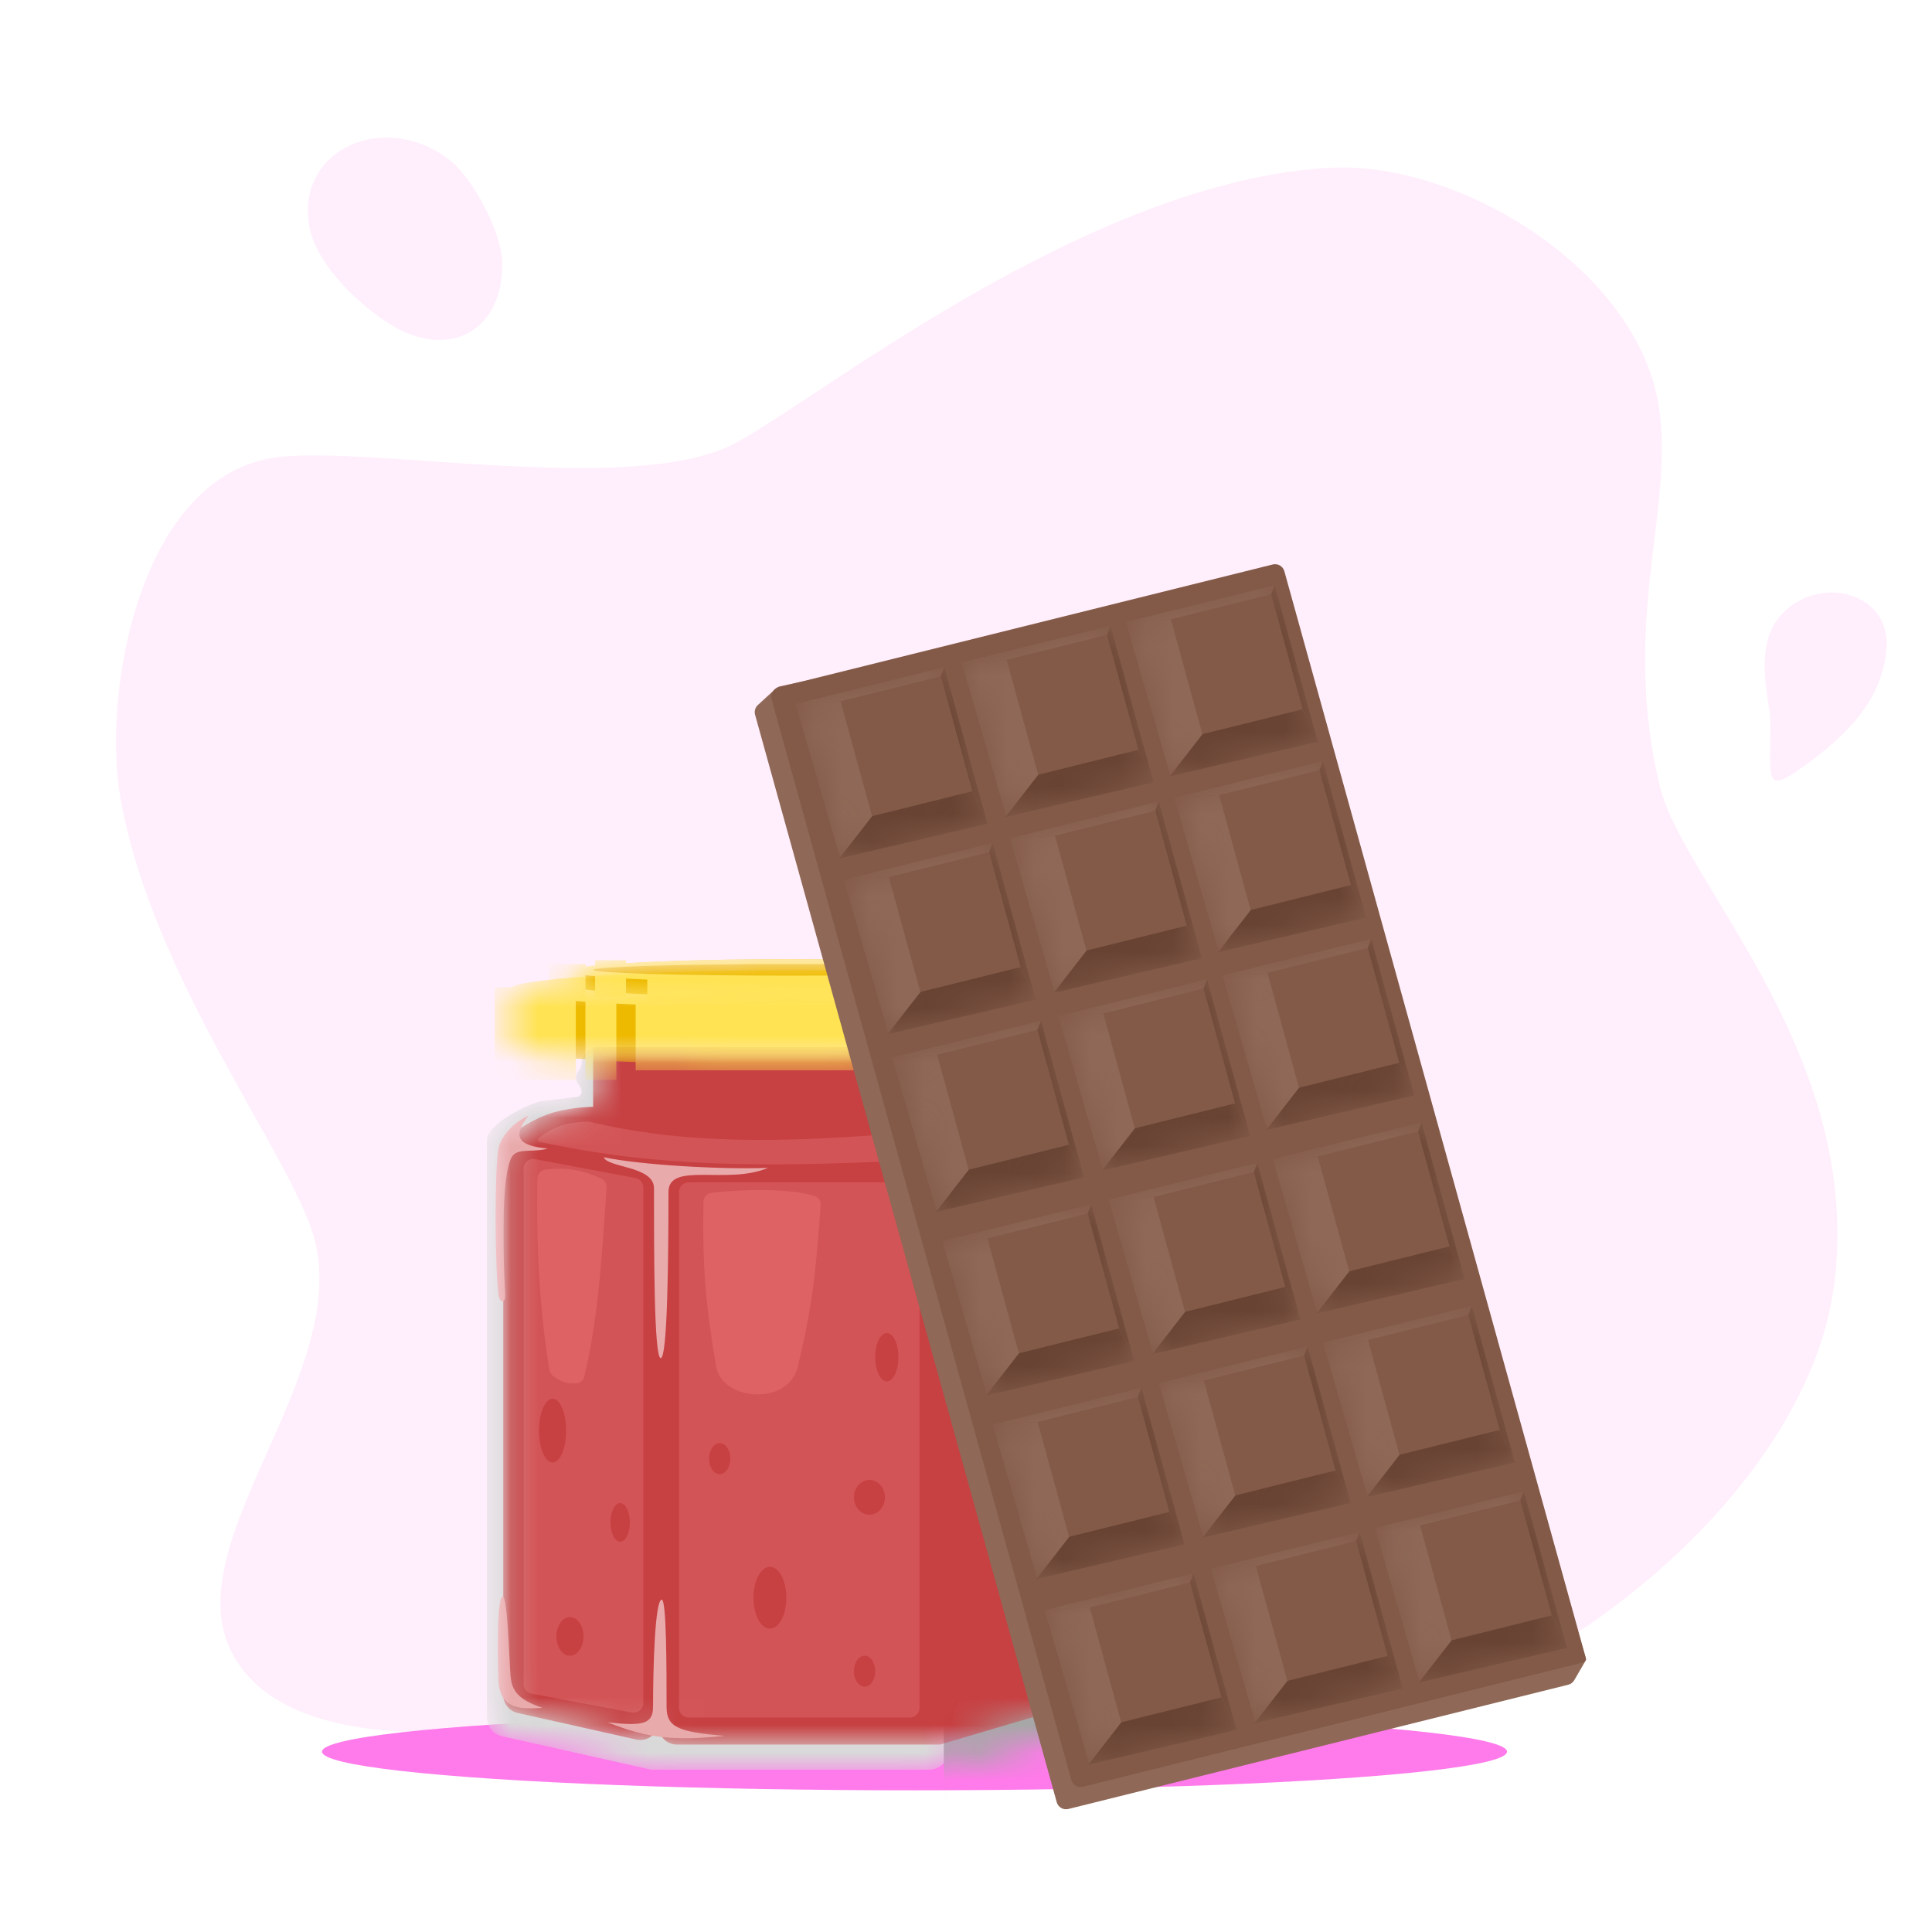 <svg width="70" height="70" viewBox="0 0 70 70" fill="none" xmlns="http://www.w3.org/2000/svg">
<rect width="70" height="70" fill="white"/>
<path d="M11.201 8.167C10.735 5.367 14.002 3.967 16.335 5.833C17.116 6.459 18.201 8.426 18.201 9.567C18.201 12.133 16.101 13.067 14.001 11.667C12.739 10.825 11.414 9.441 11.201 8.167Z" fill="#FFB2F3" fill-opacity="0.2"/>
<path d="M64.612 22.195C66.013 20.795 68.579 21.495 68.346 23.595C68.147 25.386 66.946 26.628 65.312 27.795C63.912 28.795 64.146 28.262 64.146 26.162C64.146 25.384 63.446 23.362 64.612 22.195Z" fill="#FFB2F3" fill-opacity="0.2"/>
<path d="M9.968 16.576C13.235 16.11 22.801 17.976 26.535 16.11C29.335 14.71 39.368 6.52 48.235 6.076C52.901 5.843 59.493 9.81 60.135 14.943C60.601 18.676 58.735 22.596 60.135 28.476C60.968 31.976 67.601 38.276 66.435 46.676C65.463 53.671 57.101 60.91 48.935 62.776H15.801C13.468 62.776 9.626 62.487 8.334 59.743C6.468 55.776 12.768 49.709 11.368 44.809C10.509 41.803 5.535 35.476 4.368 28.943C3.68 25.092 5.068 17.276 9.968 16.576Z" fill="#FFB2F3" fill-opacity="0.2"/>
<ellipse cx="33.135" cy="63.466" rx="21.467" ry="1.4" fill="#FF7AEA"/>
<mask id="mask0_2363_138423" style="mask-type:alpha" maskUnits="userSpaceOnUse" x="17" y="37" width="23" height="28">
<path fill-rule="evenodd" clip-rule="evenodd" d="M36.191 38.529C36.191 38.203 35.926 37.938 35.6 37.938H21.661C21.335 37.938 21.071 38.203 21.071 38.529C21.071 38.6 21.049 38.67 21.008 38.728L20.929 38.843C20.846 38.963 20.846 39.122 20.929 39.242L21.008 39.357C21.049 39.415 21.071 39.485 21.071 39.556C21.071 39.651 21 39.73 20.906 39.742L19.601 39.898C18.937 40.073 17.647 40.77 17.641 41.294C17.641 41.297 17.642 41.299 17.645 41.299C17.642 41.299 17.641 41.3 17.641 41.302V62.224C17.641 62.551 17.868 62.835 18.188 62.907L23.59 64.118C23.591 64.118 23.591 64.118 23.591 64.118C23.591 64.118 23.591 64.118 23.591 64.118H33.671C34.057 64.118 34.371 63.805 34.371 63.418V43.46C34.371 43.459 34.371 43.459 34.371 43.459C34.371 43.459 34.371 43.459 34.371 43.46V63.182C34.371 63.649 34.821 63.986 35.27 63.853L39.19 62.695C39.487 62.607 39.691 62.334 39.691 62.023V41.109C39.691 41.099 39.681 41.091 39.671 41.094C39.662 41.097 39.652 41.09 39.651 41.081C39.558 40.367 38.193 40.067 37.416 39.898L36.327 39.717C36.248 39.704 36.191 39.636 36.191 39.556C36.191 39.485 36.212 39.415 36.253 39.357L36.333 39.242C36.416 39.122 36.416 38.963 36.333 38.843L36.253 38.728C36.212 38.67 36.191 38.6 36.191 38.529Z" fill="#D9D9D9"/>
</mask>
<g mask="url(#mask0_2363_138423)">
<path fill-rule="evenodd" clip-rule="evenodd" d="M36.191 38.529C36.191 38.203 35.926 37.938 35.6 37.938H21.661C21.335 37.938 21.071 38.203 21.071 38.529C21.071 38.6 21.049 38.67 21.008 38.728L20.929 38.843C20.846 38.963 20.846 39.122 20.929 39.242L21.008 39.357C21.049 39.415 21.071 39.485 21.071 39.556C21.071 39.651 21 39.73 20.906 39.742L19.601 39.898C18.937 40.073 17.647 40.77 17.641 41.294C17.641 41.297 17.642 41.299 17.645 41.299C17.642 41.299 17.641 41.3 17.641 41.302V62.224C17.641 62.551 17.868 62.835 18.188 62.907L23.59 64.118C23.591 64.118 23.591 64.118 23.591 64.118C23.591 64.118 23.591 64.118 23.591 64.118H33.671C34.057 64.118 34.371 63.805 34.371 63.418V43.46C34.371 43.459 34.371 43.459 34.371 43.459C34.371 43.459 34.371 43.459 34.371 43.46V63.182C34.371 63.649 34.821 63.986 35.27 63.853L39.19 62.695C39.487 62.607 39.691 62.334 39.691 62.023V41.109C39.691 41.099 39.681 41.091 39.671 41.094C39.662 41.097 39.652 41.09 39.651 41.081C39.558 40.367 38.193 40.067 37.416 39.898L36.327 39.717C36.248 39.704 36.191 39.636 36.191 39.556C36.191 39.485 36.212 39.415 36.253 39.357L36.333 39.242C36.416 39.122 36.416 38.963 36.333 38.843L36.253 38.728C36.212 38.67 36.191 38.6 36.191 38.529Z" fill="#D9D9D9"/>
<path d="M34.195 43.329L35.315 37.239L40.18 39.514L40.81 42.489V64.679L34.195 65.519V43.329Z" fill="#A7A7A7"/>
<mask id="mask1_2363_138423" style="mask-type:alpha" maskUnits="userSpaceOnUse" x="18" y="37" width="22" height="27">
<path fill-rule="evenodd" clip-rule="evenodd" d="M35.7 37.94H21.49V40.101C21.016 40.115 20.565 40.171 20.089 40.296C19.459 40.462 18.234 41.124 18.234 41.621V61.416C18.234 61.726 18.449 61.995 18.752 62.063L23.056 63.028C23.47 63.121 23.863 62.806 23.863 62.382V43.15L23.863 43.15L23.863 43.15V62.547C23.863 62.913 24.16 63.209 24.526 63.209H34.062L34.062 63.209L34.062 63.209L38.619 61.862C38.901 61.779 39.094 61.521 39.094 61.227V41.441C39.094 41.432 39.084 41.425 39.075 41.428C39.066 41.43 39.057 41.424 39.056 41.415C38.969 40.74 37.678 40.456 36.942 40.296L35.75 40.098L35.7 40.096V37.94Z" fill="#945556"/>
</mask>
<g mask="url(#mask1_2363_138423)">
<path fill-rule="evenodd" clip-rule="evenodd" d="M35.7 37.94H21.49V40.101C21.016 40.115 20.565 40.171 20.089 40.296C19.459 40.462 18.234 41.124 18.234 41.621V61.416C18.234 61.726 18.449 61.995 18.752 62.063L23.056 63.028C23.47 63.121 23.863 62.806 23.863 62.382V43.15L23.863 43.15L23.863 43.15V62.547C23.863 62.913 24.16 63.209 24.526 63.209H34.062L34.062 63.209L34.062 63.209L38.619 61.862C38.901 61.779 39.094 61.521 39.094 61.227V41.441C39.094 41.432 39.084 41.425 39.075 41.428C39.066 41.43 39.057 41.424 39.056 41.415C38.969 40.74 37.678 40.456 36.942 40.296L35.75 40.098L35.7 40.096V37.94Z" fill="#C74042"/>
<path d="M18.969 42.34C18.969 42.121 19.168 41.956 19.384 41.996L23.024 42.683C23.189 42.715 23.309 42.859 23.309 43.027V61.705C23.309 61.924 23.109 62.089 22.894 62.049L19.254 61.362C19.088 61.331 18.969 61.186 18.969 61.018V42.34Z" fill="#D35456"/>
<path d="M24.602 43.189C24.602 42.996 24.758 42.839 24.952 42.839H32.967C33.16 42.839 33.317 42.996 33.317 43.189V61.879C33.317 62.072 33.16 62.229 32.967 62.229H24.952C24.758 62.229 24.602 62.072 24.602 61.879V43.189Z" fill="#D35456"/>
<path d="M21.268 40.636C21.299 40.634 21.331 40.638 21.361 40.645C24.245 41.325 27.328 41.489 32.425 41.073C32.564 41.062 32.698 41.133 32.764 41.257L32.919 41.545C33.041 41.772 32.884 42.048 32.627 42.06C27.821 42.28 23.831 42.311 19.536 41.366C19.478 41.353 19.461 41.279 19.509 41.244C20.033 40.849 20.42 40.67 21.268 40.636Z" fill="#D35456"/>
</g>
<path d="M21.875 41.929C23.205 42.209 26.109 42.378 27.825 42.314C26.355 42.944 24.22 42.069 24.22 43.189C24.22 45.569 24.185 49.209 23.94 49.209C23.695 49.209 23.695 45.394 23.695 43.049C23.695 42.244 22.015 42.314 21.875 41.929Z" fill="#E9AAAB"/>
<path d="M18.06 41.614C18.165 41.124 18.655 40.634 19.145 40.424C18.55 41.194 18.764 41.511 19.845 41.614C19.39 41.754 18.868 41.614 18.62 41.824C18.165 42.209 18.2 45.114 18.305 46.899C18.326 47.249 18.099 47.214 18.06 46.899C17.92 45.779 17.925 42.244 18.06 41.614Z" fill="#E9AAAB"/>
<path d="M23.661 61.844C23.661 60.409 23.731 57.959 23.976 57.959C24.151 57.959 24.151 60.479 24.151 61.844C24.151 62.579 24.571 62.754 26.251 62.894C24.369 63.089 23.45 62.969 22.016 62.404C23.276 62.544 23.661 62.474 23.661 61.844Z" fill="#E9AAAB"/>
<path d="M18.216 57.853C18.391 57.853 18.445 60.059 18.496 60.688C18.54 61.236 18.724 61.563 19.653 61.879C18.988 61.913 18.11 62.019 18.059 60.864C18.048 60.609 17.971 57.853 18.216 57.853Z" fill="#E9AAAB"/>
<path d="M19.469 42.712C19.472 42.541 19.599 42.396 19.77 42.378C20.562 42.295 21.069 42.382 21.779 42.7C21.91 42.758 21.988 42.894 21.978 43.038C21.816 45.309 21.708 47.601 21.172 49.867C21.141 49.999 21.035 50.104 20.9 50.117C20.542 50.151 20.321 50.06 20.037 49.851C19.967 49.799 19.922 49.721 19.908 49.636C19.544 47.428 19.427 45.12 19.469 42.712Z" fill="#DE6264"/>
<path d="M25.488 43.549C25.491 43.378 25.618 43.234 25.788 43.215C26.837 43.097 28.601 43.035 29.53 43.342C29.666 43.388 29.744 43.525 29.733 43.668C29.566 45.943 29.456 47.29 28.875 49.625C28.421 50.955 26.152 50.71 25.949 49.517C25.569 47.271 25.446 45.924 25.488 43.549Z" fill="#DE6264"/>
</g>
<mask id="mask2_2363_138423" style="mask-type:alpha" maskUnits="userSpaceOnUse" x="18" y="35" width="21" height="4">
<path d="M18.48 35.859C20.983 34.878 37.38 34.965 38.501 35.859V37.964C36.306 38.7 20.366 38.84 18.48 37.964V35.859Z" fill="#EEBA00"/>
</mask>
<g mask="url(#mask2_2363_138423)">
<path d="M18.48 35.859C20.983 34.878 37.38 34.965 38.501 35.859V37.964C36.306 38.7 20.366 38.84 18.48 37.964V35.859Z" fill="#EEBA00"/>
<rect x="17.922" y="35.77" width="2.94" height="3.36" fill="#FFE352"/>
<rect x="21.211" y="35.77" width="1.12" height="3.36" fill="#FFE352"/>
<rect x="23.031" y="35.42" width="10.22" height="3.36" fill="#FFE352"/>
<path d="M38.501 35.84C38.501 36.207 34.019 36.505 28.491 36.505C22.962 36.505 18.48 36.207 18.48 35.84C18.48 35.472 22.962 35.175 28.491 35.175C34.019 35.175 38.501 35.472 38.501 35.84Z" fill="#FFE352"/>
</g>
<mask id="mask3_2363_138423" style="mask-type:alpha" maskUnits="userSpaceOnUse" x="20" y="34" width="17" height="3">
<path d="M20.652 35.16C22.647 34.525 35.847 34.435 36.612 35.16V35.728C34.863 36.204 22.155 36.294 20.652 35.728V35.16Z" fill="#EEBA00"/>
</mask>
<g mask="url(#mask3_2363_138423)">
<path d="M20.652 35.159C22.717 34.579 35.702 34.649 36.612 35.159V35.728C34.863 36.203 22.155 36.294 20.652 35.728V35.159Z" fill="#EEBA00"/>
<rect x="19.883" y="34.93" width="1.33" height="1.33" fill="#FFE352"/>
<rect x="21.562" y="34.789" width="1.12" height="1.33" fill="#FFE352"/>
<rect x="23.453" y="34.999" width="11.48" height="1.33" fill="#FFE352"/>
<path d="M36.612 35.174C36.612 35.406 33.04 35.594 28.632 35.594C24.225 35.594 20.652 35.406 20.652 35.174C20.652 34.942 24.225 34.754 28.632 34.754C33.04 34.754 36.612 34.942 36.612 35.174Z" fill="#FFE352"/>
<path d="M35.912 35.14C35.912 35.256 32.684 35.35 28.702 35.35C24.72 35.35 21.492 35.256 21.492 35.14C21.492 35.024 24.72 34.93 28.702 34.93C32.684 34.93 35.912 35.024 35.912 35.14Z" fill="#EEBA00"/>
</g>
<ellipse cx="32.131" cy="49.175" rx="0.42" ry="0.875" fill="#C74042"/>
<ellipse cx="27.896" cy="57.889" rx="0.595" ry="1.12" fill="#C74042"/>
<ellipse cx="31.501" cy="54.25" rx="0.56" ry="0.63" fill="#C74042"/>
<ellipse cx="26.076" cy="52.85" rx="0.385" ry="0.56" fill="#C74042"/>
<ellipse cx="31.326" cy="60.55" rx="0.385" ry="0.56" fill="#C74042"/>
<ellipse cx="22.471" cy="55.16" rx="0.35" ry="0.7" fill="#C74042"/>
<ellipse cx="20.65" cy="59.29" rx="0.49" ry="0.7" fill="#C74042"/>
<ellipse cx="20.021" cy="51.835" rx="0.49" ry="1.155" fill="#C74042"/>
<path d="M27.358 25.896C27.323 25.77 27.362 25.634 27.458 25.545L28.106 24.95C28.152 24.908 28.208 24.878 28.269 24.865L45.569 21.139C45.748 21.1 45.926 21.206 45.978 21.381L57.471 60.13L57.038 60.877C56.99 60.959 56.911 61.018 56.819 61.041L38.709 65.543C38.525 65.589 38.338 65.48 38.287 65.297L27.358 25.896Z" fill="#8F6857"/>
<path d="M27.956 25.337C27.903 25.147 28.017 24.951 28.208 24.903L46.114 20.452C46.298 20.407 46.485 20.516 46.535 20.698L57.454 60.062C57.475 60.138 57.43 60.216 57.353 60.235L39.239 64.738C39.054 64.784 38.867 64.674 38.817 64.492L27.956 25.337Z" fill="#835A48"/>
<mask id="mask4_2363_138423" style="mask-type:alpha" maskUnits="userSpaceOnUse" x="28" y="24" width="8" height="8">
<path d="M28.91 25.499L34.214 24.181L35.739 29.746L30.434 31.064L28.91 25.499Z" fill="#8D695A"/>
</mask>
<g mask="url(#mask4_2363_138423)">
<path d="M30.453 25.406L34.087 24.503L35.228 28.668L31.594 29.571L30.453 25.406Z" fill="#835A48"/>
<path d="M30.455 25.407L34.089 24.504L34.214 24.174L28.824 25.504L30.455 25.407Z" fill="#8F6857"/>
<path d="M34.216 24.174L34.09 24.504L35.231 28.669L35.756 29.774L34.216 24.174Z" fill="#684333"/>
<path d="M30.398 31.104L35.788 29.844L35.228 28.669L31.595 29.572L30.398 31.104Z" fill="#684333"/>
<path d="M30.455 25.407L28.824 25.504L30.434 31.069L31.596 29.572L30.455 25.407Z" fill="#8F6857"/>
</g>
<mask id="mask5_2363_138423" style="mask-type:alpha" maskUnits="userSpaceOnUse" x="34" y="22" width="8" height="8">
<path d="M34.93 23.998L40.234 22.68L41.758 28.245L36.454 29.563L34.93 23.998Z" fill="#8D695A"/>
</mask>
<g mask="url(#mask5_2363_138423)">
<path d="M36.473 23.905L40.106 23.002L41.247 27.167L37.613 28.07L36.473 23.905Z" fill="#835A48"/>
<path d="M36.474 23.906L40.108 23.003L40.234 22.673L34.844 24.003L36.474 23.906Z" fill="#8F6857"/>
<path d="M40.235 22.673L40.109 23.003L41.25 27.168L41.775 28.273L40.235 22.673Z" fill="#684333"/>
<path d="M36.418 29.603L41.808 28.343L41.248 27.168L37.614 28.071L36.418 29.603Z" fill="#684333"/>
<path d="M36.474 23.906L34.844 24.003L36.454 29.568L37.615 28.071L36.474 23.906Z" fill="#8F6857"/>
</g>
<mask id="mask6_2363_138423" style="mask-type:alpha" maskUnits="userSpaceOnUse" x="40" y="21" width="8" height="8">
<path d="M40.879 22.529L46.183 21.21L47.707 26.775L42.403 28.093L40.879 22.529Z" fill="#8D695A"/>
</mask>
<g mask="url(#mask6_2363_138423)">
<path d="M42.422 22.436L46.056 21.532L47.196 25.697L43.563 26.601L42.422 22.436Z" fill="#835A48"/>
<path d="M42.423 22.436L46.057 21.533L46.183 21.203L40.793 22.533L42.423 22.436Z" fill="#8F6857"/>
<path d="M46.184 21.203L46.059 21.533L47.199 25.698L47.724 26.803L46.184 21.203Z" fill="#684333"/>
<path d="M42.367 28.133L47.757 26.873L47.197 25.698L43.563 26.602L42.367 28.133Z" fill="#684333"/>
<path d="M42.423 22.436L40.793 22.533L42.403 28.098L43.564 26.602L42.423 22.436Z" fill="#8F6857"/>
</g>
<mask id="mask7_2363_138423" style="mask-type:alpha" maskUnits="userSpaceOnUse" x="30" y="30" width="8" height="8">
<path d="M30.66 31.869L35.964 30.551L37.489 36.116L32.184 37.434L30.66 31.869Z" fill="#8D695A"/>
</mask>
<g mask="url(#mask7_2363_138423)">
<path d="M32.203 31.776L35.837 30.873L36.978 35.038L33.344 35.941L32.203 31.776Z" fill="#835A48"/>
<path d="M32.205 31.777L35.839 30.874L35.964 30.544L30.574 31.874L32.205 31.777Z" fill="#8F6857"/>
<path d="M35.966 30.544L35.84 30.874L36.981 35.039L37.506 36.144L35.966 30.544Z" fill="#684333"/>
<path d="M32.148 37.474L37.538 36.214L36.978 35.039L33.345 35.942L32.148 37.474Z" fill="#684333"/>
<path d="M32.205 31.777L30.574 31.874L32.184 37.439L33.346 35.942L32.205 31.777Z" fill="#8F6857"/>
</g>
<mask id="mask8_2363_138423" style="mask-type:alpha" maskUnits="userSpaceOnUse" x="36" y="29" width="8" height="7">
<path d="M36.68 30.368L41.984 29.05L43.508 34.615L38.204 35.933L36.68 30.368Z" fill="#8D695A"/>
</mask>
<g mask="url(#mask8_2363_138423)">
<path d="M38.223 30.275L41.856 29.372L42.997 33.537L39.363 34.44L38.223 30.275Z" fill="#835A48"/>
<path d="M38.224 30.276L41.858 29.373L41.984 29.043L36.594 30.373L38.224 30.276Z" fill="#8F6857"/>
<path d="M41.985 29.043L41.859 29.373L43 33.538L43.525 34.643L41.985 29.043Z" fill="#684333"/>
<path d="M38.168 35.973L43.558 34.713L42.998 33.538L39.364 34.441L38.168 35.973Z" fill="#684333"/>
<path d="M38.224 30.276L36.594 30.373L38.204 35.938L39.365 34.441L38.224 30.276Z" fill="#8F6857"/>
</g>
<mask id="mask9_2363_138423" style="mask-type:alpha" maskUnits="userSpaceOnUse" x="42" y="27" width="8" height="8">
<path d="M42.629 28.899L47.933 27.58L49.457 33.145L44.153 34.464L42.629 28.899Z" fill="#8D695A"/>
</mask>
<g mask="url(#mask9_2363_138423)">
<path d="M44.172 28.806L47.806 27.902L48.946 32.067L45.313 32.971L44.172 28.806Z" fill="#835A48"/>
<path d="M44.173 28.806L47.807 27.903L47.933 27.573L42.543 28.903L44.173 28.806Z" fill="#8F6857"/>
<path d="M47.934 27.573L47.809 27.903L48.949 32.068L49.474 33.173L47.934 27.573Z" fill="#684333"/>
<path d="M44.117 34.504L49.507 33.243L48.947 32.068L45.313 32.972L44.117 34.504Z" fill="#684333"/>
<path d="M44.173 28.807L42.543 28.904L44.153 34.468L45.314 32.972L44.173 28.807Z" fill="#8F6857"/>
</g>
<mask id="mask10_2363_138423" style="mask-type:alpha" maskUnits="userSpaceOnUse" x="32" y="36" width="8" height="8">
<path d="M32.41 38.309L37.714 36.99L39.239 42.555L33.934 43.874L32.41 38.309Z" fill="#8D695A"/>
</mask>
<g mask="url(#mask10_2363_138423)">
<path d="M33.953 38.216L37.587 37.312L38.728 41.477L35.094 42.381L33.953 38.216Z" fill="#835A48"/>
<path d="M33.955 38.217L37.589 37.313L37.714 36.983L32.324 38.313L33.955 38.217Z" fill="#8F6857"/>
<path d="M37.716 36.983L37.59 37.313L38.731 41.478L39.256 42.583L37.716 36.983Z" fill="#684333"/>
<path d="M33.898 43.914L39.288 42.654L38.728 41.478L35.095 42.382L33.898 43.914Z" fill="#684333"/>
<path d="M33.955 38.217L32.324 38.314L33.934 43.879L35.096 42.382L33.955 38.217Z" fill="#8F6857"/>
</g>
<mask id="mask11_2363_138423" style="mask-type:alpha" maskUnits="userSpaceOnUse" x="38" y="35" width="8" height="8">
<path d="M38.43 36.809L43.734 35.49L45.258 41.055L39.954 42.374L38.43 36.809Z" fill="#8D695A"/>
</mask>
<g mask="url(#mask11_2363_138423)">
<path d="M39.973 36.716L43.606 35.812L44.747 39.977L41.113 40.881L39.973 36.716Z" fill="#835A48"/>
<path d="M39.974 36.717L43.608 35.813L43.734 35.483L38.344 36.813L39.974 36.717Z" fill="#8F6857"/>
<path d="M43.735 35.483L43.609 35.813L44.75 39.978L45.275 41.083L43.735 35.483Z" fill="#684333"/>
<path d="M39.918 42.414L45.308 41.154L44.748 39.978L41.114 40.882L39.918 42.414Z" fill="#684333"/>
<path d="M39.974 36.717L38.344 36.814L39.954 42.379L41.115 40.882L39.974 36.717Z" fill="#8F6857"/>
</g>
<mask id="mask12_2363_138423" style="mask-type:alpha" maskUnits="userSpaceOnUse" x="44" y="34" width="8" height="7">
<path d="M44.379 35.338L49.683 34.02L51.207 39.584L45.903 40.903L44.379 35.338Z" fill="#8D695A"/>
</mask>
<g mask="url(#mask12_2363_138423)">
<path d="M45.922 35.245L49.556 34.342L50.696 38.507L47.063 39.41L45.922 35.245Z" fill="#835A48"/>
<path d="M45.923 35.246L49.557 34.343L49.683 34.013L44.293 35.343L45.923 35.246Z" fill="#8F6857"/>
<path d="M49.684 34.013L49.559 34.343L50.699 38.508L51.224 39.613L49.684 34.013Z" fill="#684333"/>
<path d="M45.867 40.943L51.257 39.683L50.697 38.508L47.063 39.411L45.867 40.943Z" fill="#684333"/>
<path d="M45.923 35.246L44.293 35.343L45.903 40.908L47.064 39.411L45.923 35.246Z" fill="#8F6857"/>
</g>
<mask id="mask13_2363_138423" style="mask-type:alpha" maskUnits="userSpaceOnUse" x="34" y="43" width="8" height="8">
<path d="M34.23 44.96L39.535 43.642L41.059 49.207L35.755 50.525L34.23 44.96Z" fill="#8D695A"/>
</mask>
<g mask="url(#mask13_2363_138423)">
<path d="M35.773 44.867L39.407 43.964L40.548 48.129L36.914 49.032L35.773 44.867Z" fill="#835A48"/>
<path d="M35.775 44.868L39.409 43.965L39.535 43.635L34.145 44.965L35.775 44.868Z" fill="#8F6857"/>
<path d="M39.536 43.635L39.41 43.965L40.551 48.13L41.076 49.235L39.536 43.635Z" fill="#684333"/>
<path d="M35.719 50.565L41.109 49.305L40.549 48.13L36.915 49.033L35.719 50.565Z" fill="#684333"/>
<path d="M35.775 44.868L34.145 44.965L35.755 50.53L36.916 49.033L35.775 44.868Z" fill="#8F6857"/>
</g>
<mask id="mask14_2363_138423" style="mask-type:alpha" maskUnits="userSpaceOnUse" x="40" y="42" width="8" height="8">
<path d="M40.25 43.459L45.554 42.141L47.078 47.706L41.774 49.024L40.25 43.459Z" fill="#8D695A"/>
</mask>
<g mask="url(#mask14_2363_138423)">
<path d="M41.793 43.366L45.427 42.463L46.568 46.628L42.934 47.531L41.793 43.366Z" fill="#835A48"/>
<path d="M41.795 43.367L45.428 42.464L45.554 42.134L40.164 43.464L41.795 43.367Z" fill="#8F6857"/>
<path d="M45.556 42.134L45.43 42.464L46.57 46.629L47.096 47.734L45.556 42.134Z" fill="#684333"/>
<path d="M41.738 49.064L47.128 47.804L46.568 46.629L42.934 47.532L41.738 49.064Z" fill="#684333"/>
<path d="M41.795 43.367L40.164 43.464L41.774 49.029L42.935 47.532L41.795 43.367Z" fill="#8F6857"/>
</g>
<mask id="mask15_2363_138423" style="mask-type:alpha" maskUnits="userSpaceOnUse" x="46" y="40" width="8" height="8">
<path d="M46.199 41.989L51.503 40.671L53.028 46.236L47.724 47.554L46.199 41.989Z" fill="#8D695A"/>
</mask>
<g mask="url(#mask15_2363_138423)">
<path d="M47.742 41.897L51.376 40.993L52.517 45.158L48.883 46.062L47.742 41.897Z" fill="#835A48"/>
<path d="M47.744 41.897L51.377 40.994L51.503 40.664L46.113 41.994L47.744 41.897Z" fill="#8F6857"/>
<path d="M51.505 40.664L51.379 40.994L52.52 45.159L53.045 46.264L51.505 40.664Z" fill="#684333"/>
<path d="M47.688 47.594L53.078 46.334L52.517 45.159L48.884 46.062L47.688 47.594Z" fill="#684333"/>
<path d="M47.744 41.898L46.113 41.994L47.723 47.559L48.885 46.062L47.744 41.898Z" fill="#8F6857"/>
</g>
<mask id="mask16_2363_138423" style="mask-type:alpha" maskUnits="userSpaceOnUse" x="36" y="50" width="7" height="8">
<path d="M36.051 51.61L41.355 50.291L42.879 55.856L37.575 57.175L36.051 51.61Z" fill="#8D695A"/>
</mask>
<g mask="url(#mask16_2363_138423)">
<path d="M37.594 51.517L41.227 50.613L42.368 54.778L38.734 55.682L37.594 51.517Z" fill="#835A48"/>
<path d="M37.595 51.517L41.229 50.614L41.355 50.284L35.965 51.614L37.595 51.517Z" fill="#8F6857"/>
<path d="M41.356 50.284L41.23 50.614L42.371 54.779L42.896 55.884L41.356 50.284Z" fill="#684333"/>
<path d="M37.539 57.214L42.929 55.954L42.369 54.779L38.735 55.683L37.539 57.214Z" fill="#684333"/>
<path d="M37.595 51.518L35.965 51.614L37.575 57.179L38.736 55.683L37.595 51.518Z" fill="#8F6857"/>
</g>
<mask id="mask17_2363_138423" style="mask-type:alpha" maskUnits="userSpaceOnUse" x="42" y="48" width="7" height="8">
<path d="M42.07 50.11L47.374 48.791L48.899 54.356L43.595 55.675L42.07 50.11Z" fill="#8D695A"/>
</mask>
<g mask="url(#mask17_2363_138423)">
<path d="M43.613 50.017L47.247 49.113L48.388 53.278L44.754 54.182L43.613 50.017Z" fill="#835A48"/>
<path d="M43.615 50.017L47.249 49.114L47.374 48.784L41.984 50.114L43.615 50.017Z" fill="#8F6857"/>
<path d="M47.376 48.784L47.25 49.114L48.391 53.279L48.916 54.384L47.376 48.784Z" fill="#684333"/>
<path d="M43.559 55.714L48.949 54.454L48.389 53.279L44.755 54.183L43.559 55.714Z" fill="#684333"/>
<path d="M43.615 50.018L41.984 50.114L43.594 55.679L44.756 54.183L43.615 50.018Z" fill="#8F6857"/>
</g>
<mask id="mask18_2363_138423" style="mask-type:alpha" maskUnits="userSpaceOnUse" x="48" y="47" width="7" height="8">
<path d="M48.02 48.639L53.324 47.32L54.848 52.885L49.544 54.204L48.02 48.639Z" fill="#8D695A"/>
</mask>
<g mask="url(#mask18_2363_138423)">
<path d="M49.562 48.546L53.196 47.643L54.337 51.808L50.703 52.711L49.562 48.546Z" fill="#835A48"/>
<path d="M49.564 48.547L53.198 47.643L53.324 47.313L47.934 48.644L49.564 48.547Z" fill="#8F6857"/>
<path d="M53.325 47.313L53.199 47.643L54.34 51.808L54.865 52.913L53.325 47.313Z" fill="#684333"/>
<path d="M49.508 54.244L54.898 52.984L54.338 51.809L50.704 52.712L49.508 54.244Z" fill="#684333"/>
<path d="M49.564 48.547L47.934 48.644L49.544 54.209L50.705 52.712L49.564 48.547Z" fill="#8F6857"/>
</g>
<mask id="mask19_2363_138423" style="mask-type:alpha" maskUnits="userSpaceOnUse" x="37" y="57" width="8" height="7">
<path d="M37.938 58.33L43.242 57.012L44.766 62.577L39.462 63.895L37.938 58.33Z" fill="#8D695A"/>
</mask>
<g mask="url(#mask19_2363_138423)">
<path d="M39.48 58.237L43.114 57.334L44.255 61.499L40.621 62.402L39.48 58.237Z" fill="#835A48"/>
<path d="M39.482 58.238L43.116 57.335L43.242 57.005L37.852 58.335L39.482 58.238Z" fill="#8F6857"/>
<path d="M43.243 57.005L43.117 57.335L44.258 61.5L44.783 62.605L43.243 57.005Z" fill="#684333"/>
<path d="M39.426 63.935L44.816 62.675L44.256 61.5L40.622 62.403L39.426 63.935Z" fill="#684333"/>
<path d="M39.482 58.238L37.852 58.335L39.462 63.9L40.623 62.403L39.482 58.238Z" fill="#8F6857"/>
</g>
<mask id="mask20_2363_138423" style="mask-type:alpha" maskUnits="userSpaceOnUse" x="43" y="55" width="8" height="8">
<path d="M43.957 56.829L49.261 55.511L50.785 61.076L45.481 62.394L43.957 56.829Z" fill="#8D695A"/>
</mask>
<g mask="url(#mask20_2363_138423)">
<path d="M45.5 56.736L49.134 55.833L50.275 59.998L46.641 60.901L45.5 56.736Z" fill="#835A48"/>
<path d="M45.502 56.737L49.135 55.834L49.261 55.504L43.871 56.834L45.502 56.737Z" fill="#8F6857"/>
<path d="M49.263 55.504L49.137 55.834L50.278 59.999L50.803 61.104L49.263 55.504Z" fill="#684333"/>
<path d="M45.445 62.434L50.835 61.174L50.275 59.999L46.642 60.902L45.445 62.434Z" fill="#684333"/>
<path d="M45.502 56.737L43.871 56.834L45.481 62.399L46.642 60.902L45.502 56.737Z" fill="#8F6857"/>
</g>
<mask id="mask21_2363_138423" style="mask-type:alpha" maskUnits="userSpaceOnUse" x="49" y="54" width="8" height="7">
<path d="M49.906 55.36L55.211 54.041L56.735 59.606L51.431 60.925L49.906 55.36Z" fill="#8D695A"/>
</mask>
<g mask="url(#mask21_2363_138423)">
<path d="M51.449 55.267L55.083 54.363L56.224 58.528L52.59 59.432L51.449 55.267Z" fill="#835A48"/>
<path d="M51.451 55.267L55.085 54.364L55.21 54.034L49.82 55.364L51.451 55.267Z" fill="#8F6857"/>
<path d="M55.212 54.034L55.086 54.364L56.227 58.529L56.752 59.634L55.212 54.034Z" fill="#684333"/>
<path d="M51.395 60.964L56.785 59.704L56.224 58.529L52.591 59.433L51.395 60.964Z" fill="#684333"/>
<path d="M51.451 55.268L49.82 55.364L51.43 60.929L52.592 59.433L51.451 55.268Z" fill="#8F6857"/>
</g>
</svg>
